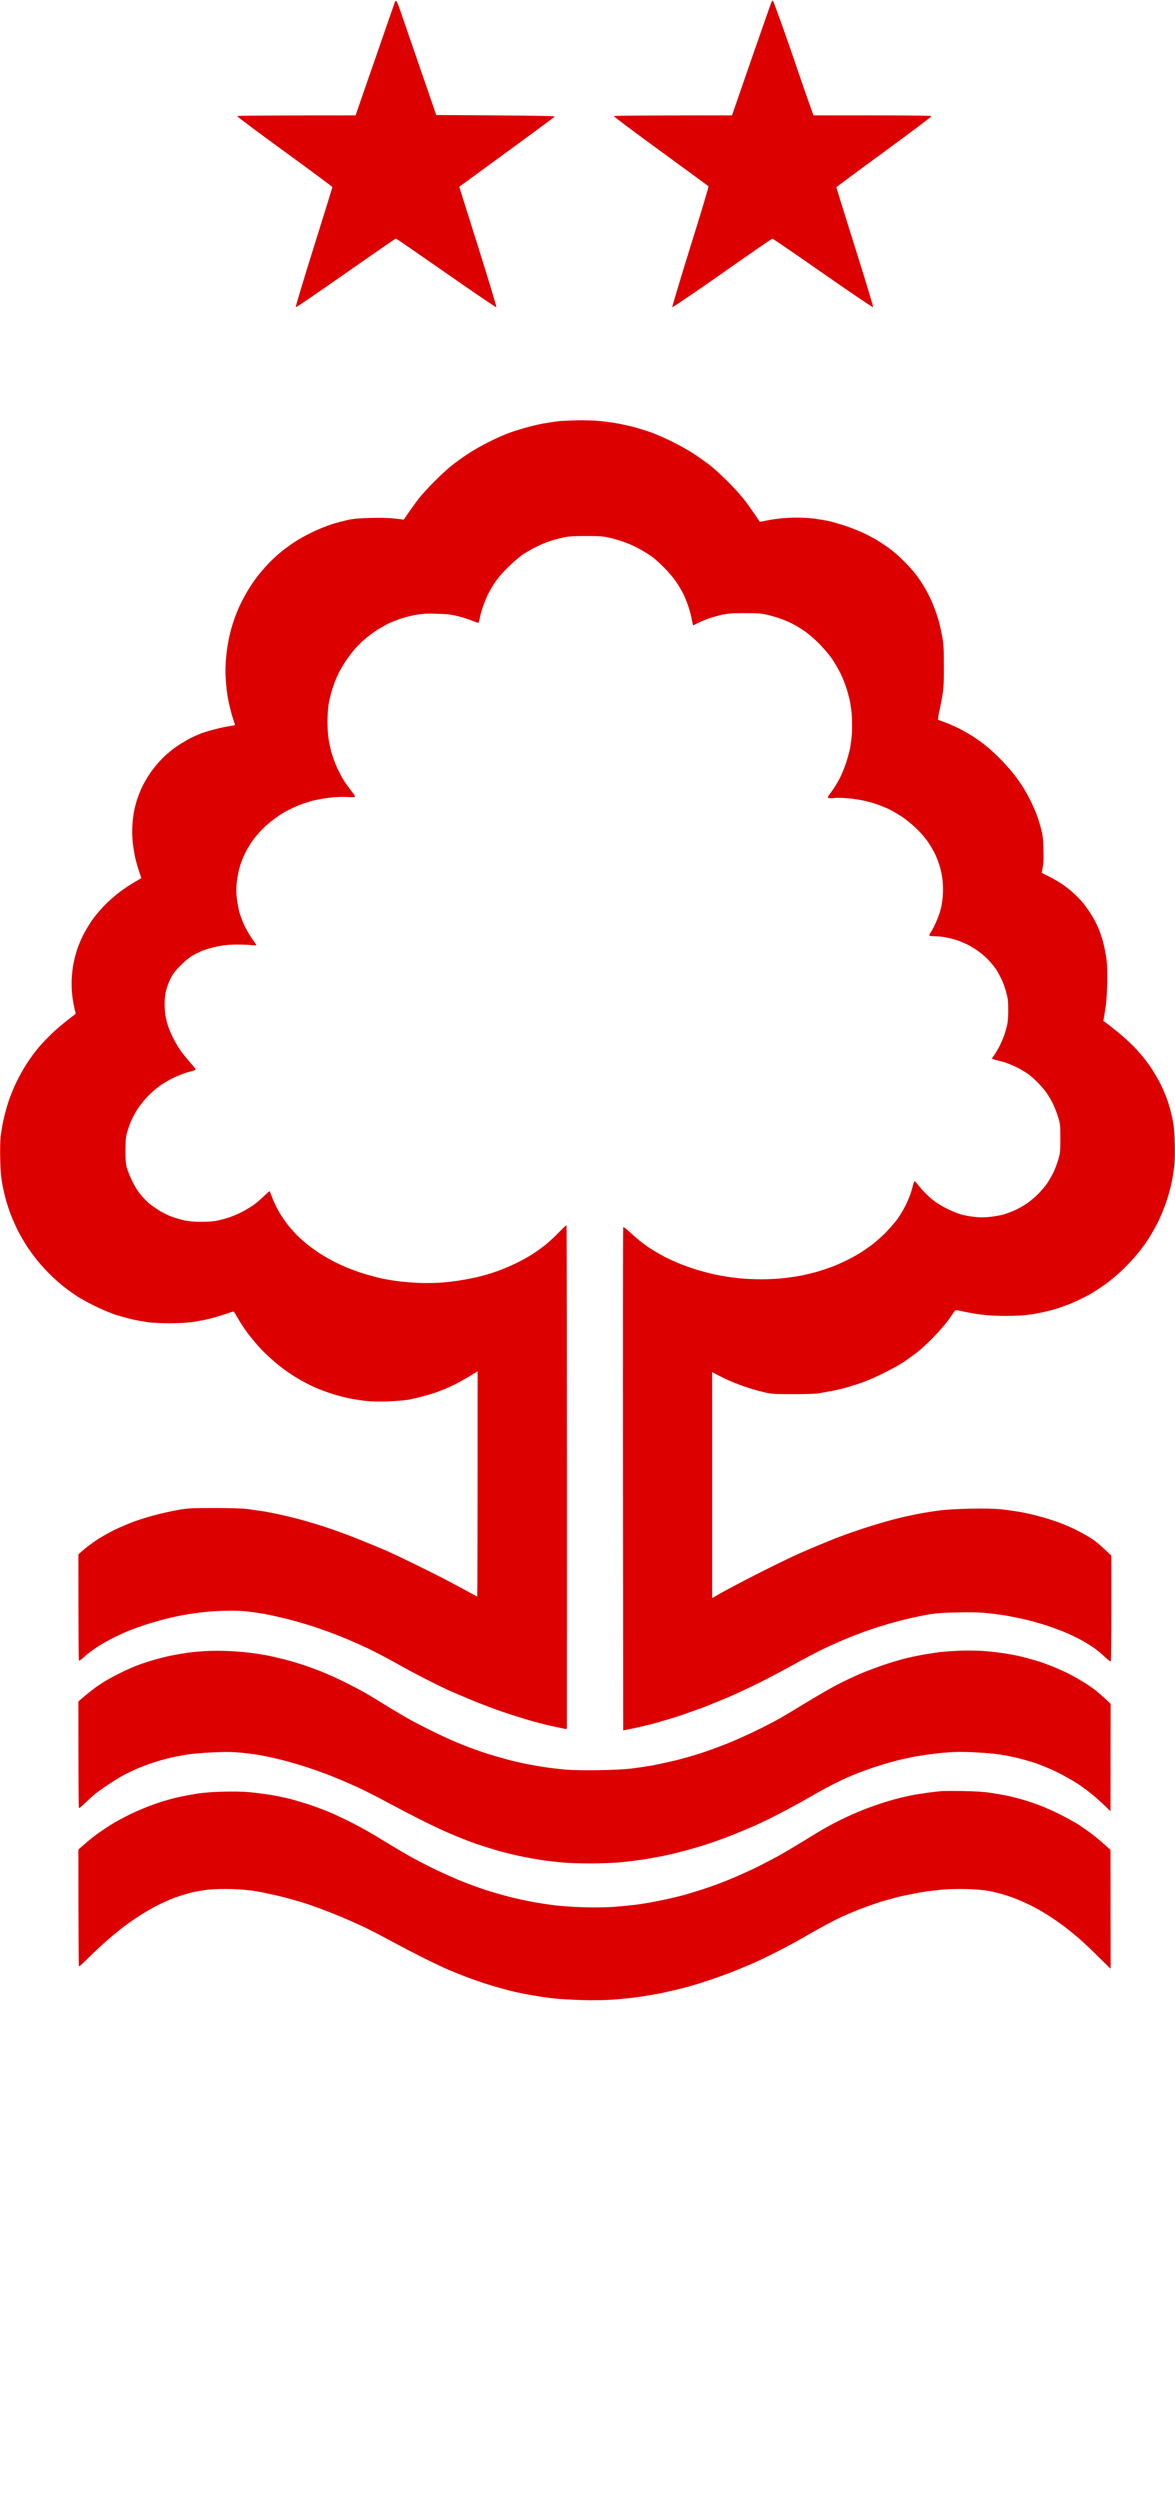 <?xml version="1.0" encoding="UTF-8" standalone="no"?>
<svg
   width="94"
   height="200"
   version="1.1"
   id="svg1"
   sodipodi:docname="nottingham-forest.svg"
   inkscape:version="1.4.2 (f4327f4, 2025-05-13)"
   xmlns:inkscape="http://www.inkscape.org/namespaces/inkscape"
   xmlns:sodipodi="http://sodipodi.sourceforge.net/DTD/sodipodi-0.dtd"
   xmlns="http://www.w3.org/2000/svg"
   xmlns:svg="http://www.w3.org/2000/svg">
  <defs
     id="defs1" />
  <sodipodi:namedview
     id="namedview1"
     pagecolor="#ffffff"
     bordercolor="#000000"
     borderopacity="0.25"
     inkscape:showpageshadow="2"
     inkscape:pageopacity="0.0"
     inkscape:pagecheckerboard="0"
     inkscape:deskcolor="#d1d1d1"
     inkscape:zoom="4.035"
     inkscape:cx="46.964064"
     inkscape:cy="100"
     inkscape:window-width="1920"
     inkscape:window-height="1009"
     inkscape:window-x="-8"
     inkscape:window-y="-8"
     inkscape:window-maximized="1"
     inkscape:current-layer="svg1" />
  <path
     fill-rule="evenodd"
     d="m 31.69,0.06 c 0.03,0 0.16,0.29 0.28,0.64 l 2.93,8.5 4.75,0.03 c 3.11,0.02 4.74,0.05 4.73,0.09 -0.01,0.04 -1.73,1.31 -7.64,5.62 l 1.51,4.8 c 0.83,2.64 1.49,4.82 1.46,4.84 -0.02,0.03 -1.83,-1.2 -4.02,-2.73 -2.18,-1.52 -3.99,-2.77 -4.02,-2.77 -0.03,0 -1.83,1.25 -4.01,2.77 -2.18,1.53 -3.98,2.76 -4,2.73 -0.03,-0.02 0.62,-2.18 1.44,-4.8 0.82,-2.61 1.49,-4.78 1.49,-4.81 0,-0.04 -1.72,-1.31 -3.82,-2.84 C 20.67,10.6 18.96,9.33 18.98,9.29 19,9.25 20.65,9.23 28.45,9.23 l 0.09,-0.27 c 0.05,-0.14 0.74,-2.15 1.55,-4.47 0.8,-2.32 1.48,-4.26 1.5,-4.32 0.03,-0.06 0.07,-0.11 0.1,-0.11 m 30.14,0 c 0.04,0 0.67,1.75 1.41,3.88 0.73,2.14 1.44,4.2 1.84,5.29 h 4.71 c 3.07,0 4.71,0.02 4.73,0.06 0.02,0.04 -1.69,1.32 -3.79,2.86 -2.1,1.53 -3.82,2.81 -3.82,2.83 0,0.03 0.67,2.19 1.49,4.8 0.83,2.62 1.48,4.78 1.45,4.8 -0.03,0.02 -1.84,-1.2 -4.03,-2.73 -2.18,-1.52 -4,-2.77 -4.03,-2.76 -0.04,0 -1.84,1.24 -4.01,2.77 -2.17,1.52 -3.97,2.74 -4,2.72 -0.02,-0.02 0.63,-2.2 1.45,-4.84 0.83,-2.64 1.48,-4.82 1.45,-4.84 C 56.65,14.87 54.93,13.62 52.86,12.1 50.78,10.59 49.1,9.33 49.11,9.29 49.13,9.25 50.77,9.23 58.56,9.23 L 60.13,4.69 C 61,2.2 61.72,0.13 61.74,0.11 61.75,0.08 61.79,0.06 61.83,0.06 M 46.35,33.62 c 0.53,0 1.25,0.02 1.61,0.06 0.36,0.03 0.92,0.11 1.25,0.16 0.32,0.05 0.91,0.18 1.3,0.27 0.39,0.1 1.05,0.3 1.46,0.44 0.41,0.14 1.22,0.49 1.8,0.78 0.58,0.28 1.41,0.75 1.83,1.04 0.43,0.28 0.99,0.69 1.25,0.89 0.25,0.2 0.82,0.72 1.26,1.15 0.44,0.43 1.04,1.08 1.33,1.44 0.29,0.36 0.71,0.94 1.35,1.9 l 0.5,-0.1 c 0.27,-0.06 0.77,-0.14 1.1,-0.17 0.944,-0.101 1.897,-0.095 2.84,0.02 0.36,0.05 0.89,0.14 1.19,0.21 0.858,0.221 1.697,0.508 2.51,0.86 0.34,0.16 0.87,0.43 1.18,0.61 0.31,0.19 0.8,0.51 1.09,0.73 0.29,0.21 0.81,0.67 1.15,1.02 0.35,0.34 0.81,0.87 1.02,1.16 0.21,0.29 0.54,0.79 0.72,1.12 0.18,0.33 0.45,0.87 0.58,1.22 0.14,0.34 0.32,0.87 0.41,1.18 0.09,0.31 0.22,0.9 0.3,1.31 0.11,0.64 0.13,0.98 0.13,2.34 0.01,1.22 -0.02,1.75 -0.1,2.27 -0.06,0.38 -0.18,0.99 -0.26,1.35 -0.08,0.36 -0.13,0.67 -0.11,0.69 0.02,0.02 0.27,0.11 0.54,0.21 0.27,0.09 0.79,0.32 1.15,0.5 0.36,0.18 0.9,0.5 1.21,0.7 0.31,0.2 0.77,0.54 1.02,0.75 0.26,0.21 0.78,0.69 1.16,1.08 0.37,0.39 0.86,0.95 1.08,1.24 0.22,0.29 0.53,0.74 0.69,1 0.16,0.26 0.41,0.71 0.55,1 0.15,0.29 0.36,0.77 0.48,1.07 0.11,0.3 0.28,0.84 0.37,1.19 0.13,0.51 0.17,0.84 0.19,1.64 0.02,0.74 0.01,1.1 -0.06,1.43 -0.05,0.24 -0.09,0.44 -0.08,0.44 0,0.01 0.27,0.15 0.6,0.31 0.32,0.16 0.75,0.41 0.96,0.55 0.2,0.13 0.58,0.42 0.84,0.64 0.25,0.22 0.63,0.59 0.84,0.83 0.2,0.25 0.52,0.69 0.71,0.99 0.19,0.3 0.45,0.8 0.58,1.1 0.13,0.31 0.32,0.87 0.41,1.25 0.1,0.38 0.21,0.98 0.25,1.34 0.05,0.42 0.07,1.1 0.05,1.9 -0.02,0.69 -0.08,1.52 -0.13,1.84 -0.05,0.33 -0.12,0.71 -0.18,1.1 l 0.49,0.36 c 0.27,0.21 0.74,0.59 1.05,0.86 0.3,0.26 0.71,0.64 0.9,0.84 0.2,0.2 0.5,0.55 0.69,0.77 0.19,0.23 0.52,0.67 0.74,1 0.21,0.33 0.54,0.89 0.72,1.25 0.18,0.36 0.42,0.95 0.55,1.31 0.12,0.36 0.29,0.99 0.38,1.4 0.12,0.59 0.16,1 0.19,1.97 0.02,0.75 0.01,1.45 -0.04,1.83 -0.03,0.35 -0.13,0.95 -0.21,1.35 -0.08,0.39 -0.27,1.08 -0.42,1.52 -0.15,0.45 -0.44,1.16 -0.65,1.59 -0.21,0.43 -0.58,1.08 -0.82,1.44 -0.23,0.36 -0.64,0.91 -0.9,1.21 -0.25,0.31 -0.74,0.83 -1.08,1.16 -0.34,0.33 -0.92,0.83 -1.3,1.11 -0.37,0.28 -0.99,0.68 -1.36,0.9 -0.38,0.21 -1.04,0.53 -1.46,0.71 -0.43,0.18 -1.14,0.43 -1.59,0.55 -0.44,0.12 -1.18,0.28 -1.64,0.35 -0.61,0.08 -1.17,0.12 -2.04,0.12 -0.72,0 -1.48,-0.04 -1.92,-0.1 -0.41,-0.05 -1.04,-0.16 -1.42,-0.24 -0.57,-0.13 -0.69,-0.14 -0.74,-0.07 -0.04,0.05 -0.25,0.35 -0.47,0.67 -0.22,0.32 -0.74,0.92 -1.15,1.35 -0.41,0.43 -0.98,0.96 -1.27,1.2 -0.29,0.23 -0.81,0.61 -1.15,0.84 -0.34,0.23 -1.06,0.63 -1.59,0.89 -0.53,0.27 -1.24,0.59 -1.58,0.71 -0.34,0.13 -0.9,0.31 -1.24,0.41 -0.34,0.11 -0.92,0.25 -1.28,0.32 -0.36,0.07 -0.87,0.16 -1.15,0.21 -0.31,0.05 -1.09,0.07 -2.08,0.07 -1.39,0 -1.66,-0.01 -2.2,-0.13 -0.34,-0.08 -0.95,-0.24 -1.34,-0.37 -0.39,-0.12 -1.03,-0.36 -1.43,-0.53 -0.39,-0.17 -0.89,-0.41 -1.49,-0.74 v 18.09 l 0.2,-0.12 c 0.11,-0.07 0.65,-0.37 1.2,-0.67 1.637,-0.875 3.294,-1.712 4.97,-2.51 0.44,-0.2 1.18,-0.53 1.65,-0.73 0.46,-0.19 1.23,-0.51 1.7,-0.7 1.349,-0.522 2.72,-0.982 4.11,-1.38 1.364,-0.391 2.754,-0.685 4.16,-0.88 0.61,-0.09 1.49,-0.14 2.58,-0.17 1.09,-0.02 1.91,-0.01 2.45,0.04 0.44,0.04 1.19,0.15 1.65,0.23 0.46,0.08 1.2,0.25 1.64,0.38 0.45,0.12 1.15,0.35 1.56,0.5 0.41,0.16 1.04,0.43 1.39,0.62 0.36,0.18 0.88,0.48 1.15,0.66 0.28,0.18 0.73,0.55 1.53,1.33 v 4.21 c 0,2.31 -0.02,4.23 -0.05,4.25 -0.03,0.03 -0.24,-0.14 -0.48,-0.37 -0.24,-0.23 -0.65,-0.57 -0.9,-0.74 -0.26,-0.18 -0.74,-0.47 -1.06,-0.64 -0.32,-0.17 -0.88,-0.44 -1.24,-0.59 -0.36,-0.15 -1.02,-0.39 -1.46,-0.54 -0.45,-0.14 -1.15,-0.34 -1.56,-0.44 -0.41,-0.1 -1.15,-0.25 -1.64,-0.34 -0.5,-0.08 -1.27,-0.18 -1.71,-0.22 -0.5,-0.05 -1.36,-0.06 -2.24,-0.04 -0.87,0.01 -1.68,0.07 -2.08,0.13 -0.499,0.087 -0.995,0.183 -1.49,0.29 -0.46,0.1 -1.31,0.32 -1.89,0.49 -0.59,0.17 -1.48,0.46 -1.99,0.64 -0.51,0.19 -1.3,0.5 -1.74,0.69 -0.45,0.19 -1.19,0.52 -1.65,0.75 -0.46,0.22 -1.48,0.76 -2.27,1.2 -0.78,0.44 -2.03,1.09 -2.76,1.46 -0.74,0.36 -1.84,0.88 -2.45,1.14 -0.62,0.26 -1.53,0.63 -2.02,0.82 -0.5,0.18 -1.3,0.47 -1.77,0.63 -0.48,0.16 -1.32,0.41 -1.87,0.57 -0.55,0.15 -1.38,0.36 -2.73,0.63 l -0.02,-20.09 c -0.01,-11.05 0,-20.12 0.02,-20.16 0.02,-0.05 0.28,0.15 0.67,0.52 0.35,0.33 0.94,0.8 1.32,1.06 0.37,0.25 0.97,0.6 1.33,0.79 0.36,0.18 0.95,0.45 1.31,0.59 0.36,0.14 0.97,0.35 1.36,0.47 0.4,0.12 1.07,0.29 1.49,0.38 0.43,0.08 1.16,0.2 1.62,0.25 0.46,0.06 1.33,0.1 1.93,0.1 0.59,0 1.45,-0.04 1.89,-0.1 0.44,-0.05 1.07,-0.15 1.4,-0.21 0.32,-0.07 0.84,-0.2 1.15,-0.28 0.31,-0.09 0.79,-0.25 1.09,-0.36 0.29,-0.1 0.79,-0.31 1.11,-0.47 0.33,-0.15 0.83,-0.42 1.12,-0.59 0.29,-0.17 0.78,-0.51 1.09,-0.74 0.31,-0.23 0.8,-0.67 1.1,-0.97 0.3,-0.3 0.71,-0.78 0.92,-1.05 0.2,-0.28 0.51,-0.78 0.68,-1.12 0.17,-0.35 0.36,-0.81 0.43,-1.03 0.07,-0.23 0.16,-0.53 0.19,-0.67 0.04,-0.15 0.09,-0.26 0.12,-0.25 0.03,0 0.23,0.24 0.45,0.51 0.22,0.28 0.64,0.69 0.93,0.93 0.32,0.26 0.78,0.55 1.21,0.76 0.37,0.18 0.89,0.39 1.14,0.46 0.26,0.07 0.74,0.16 1.06,0.19 0.42,0.05 0.78,0.05 1.21,0 0.34,-0.03 0.83,-0.12 1.09,-0.19 0.26,-0.07 0.69,-0.24 0.96,-0.36 0.28,-0.13 0.68,-0.36 0.9,-0.51 0.23,-0.15 0.61,-0.47 0.86,-0.71 0.25,-0.25 0.6,-0.65 0.78,-0.91 0.17,-0.26 0.42,-0.69 0.55,-0.97 0.144,-0.336 0.268,-0.679 0.37,-1.03 0.13,-0.46 0.14,-0.67 0.14,-1.62 0,-1 -0.01,-1.13 -0.17,-1.65 -0.09,-0.31 -0.27,-0.77 -0.39,-1.03 -0.12,-0.26 -0.36,-0.66 -0.52,-0.91 -0.414,-0.568 -0.906,-1.077 -1.46,-1.51 -0.21,-0.15 -0.61,-0.4 -0.9,-0.54 -0.29,-0.15 -0.71,-0.32 -0.93,-0.4 -0.23,-0.07 -0.51,-0.14 -0.63,-0.17 -0.11,-0.02 -0.28,-0.07 -0.49,-0.15 l 0.21,-0.3 c 0.11,-0.16 0.32,-0.52 0.46,-0.79 0.13,-0.28 0.3,-0.68 0.37,-0.91 0.07,-0.22 0.17,-0.57 0.21,-0.78 0.04,-0.2 0.08,-0.72 0.07,-1.15 0,-0.63 -0.03,-0.9 -0.17,-1.4 -0.09,-0.35 -0.27,-0.84 -0.4,-1.09 -0.13,-0.26 -0.32,-0.6 -0.42,-0.75 -0.11,-0.16 -0.34,-0.45 -0.53,-0.65 -0.18,-0.21 -0.54,-0.53 -0.8,-0.72 -0.25,-0.19 -0.67,-0.45 -0.93,-0.58 -0.25,-0.12 -0.63,-0.28 -0.84,-0.35 -0.2,-0.07 -0.59,-0.17 -0.85,-0.22 -0.27,-0.06 -0.67,-0.1 -0.9,-0.1 -0.23,0 -0.44,-0.02 -0.47,-0.05 -0.02,-0.02 0.01,-0.12 0.07,-0.2 0.07,-0.09 0.22,-0.35 0.33,-0.59 0.12,-0.24 0.28,-0.62 0.35,-0.83 0.08,-0.21 0.17,-0.52 0.2,-0.67 0.03,-0.15 0.09,-0.53 0.12,-0.83 0.03,-0.33 0.03,-0.79 0,-1.17 -0.03,-0.34 -0.12,-0.86 -0.21,-1.15 -0.08,-0.29 -0.24,-0.73 -0.35,-0.97 -0.1,-0.24 -0.35,-0.67 -0.54,-0.96 -0.19,-0.31 -0.59,-0.79 -0.94,-1.13 -0.369,-0.362 -0.767,-0.693 -1.19,-0.99 -0.32,-0.21 -0.81,-0.5 -1.08,-0.63 -0.28,-0.13 -0.72,-0.31 -1,-0.4 -0.27,-0.1 -0.74,-0.22 -1.04,-0.29 -0.3,-0.06 -0.87,-0.15 -1.27,-0.18 -0.4,-0.04 -0.89,-0.05 -1.07,-0.02 -0.19,0.02 -0.39,0.02 -0.45,0 -0.1,-0.04 -0.06,-0.11 0.23,-0.49 0.18,-0.25 0.48,-0.72 0.65,-1.05 0.17,-0.32 0.4,-0.89 0.52,-1.25 0.12,-0.36 0.26,-0.88 0.32,-1.15 0.05,-0.27 0.12,-0.81 0.15,-1.18 0.02,-0.38 0.02,-1 0,-1.38 C 68.13,56.97 68.06,56.42 68,56.13 67.94,55.84 67.81,55.34 67.71,55.04 67.61,54.73 67.41,54.22 67.26,53.91 67.11,53.6 66.81,53.09 66.6,52.76 66.35,52.39 65.94,51.91 65.52,51.48 65.13,51.09 64.6,50.64 64.3,50.44 c -0.29,-0.19 -0.72,-0.45 -0.96,-0.57 -0.24,-0.12 -0.67,-0.3 -0.96,-0.4 -0.29,-0.1 -0.77,-0.24 -1.06,-0.3 -0.42,-0.1 -0.79,-0.12 -1.74,-0.12 -0.93,0 -1.33,0.03 -1.74,0.11 -0.29,0.06 -0.78,0.2 -1.09,0.3 -0.3,0.11 -0.71,0.27 -0.9,0.37 -0.18,0.1 -0.36,0.19 -0.39,0.19 -0.02,0 -0.07,-0.19 -0.11,-0.43 -0.03,-0.23 -0.16,-0.7 -0.27,-1.04 -0.11,-0.34 -0.3,-0.81 -0.41,-1.03 -0.165,-0.321 -0.348,-0.631 -0.55,-0.93 -0.19,-0.3 -0.63,-0.82 -0.97,-1.16 -0.34,-0.35 -0.8,-0.76 -1.02,-0.92 -0.23,-0.15 -0.63,-0.41 -0.91,-0.56 -0.27,-0.16 -0.76,-0.39 -1.08,-0.51 -0.33,-0.13 -0.9,-0.31 -1.28,-0.4 -0.61,-0.14 -0.81,-0.16 -1.95,-0.16 -1.01,0 -1.39,0.02 -1.8,0.11 -0.3,0.06 -0.78,0.19 -1.09,0.29 -0.31,0.1 -0.83,0.32 -1.15,0.48 -0.33,0.17 -0.8,0.44 -1.06,0.61 -0.25,0.17 -0.79,0.64 -1.19,1.03 -0.48,0.48 -0.84,0.91 -1.08,1.28 -0.2,0.31 -0.47,0.78 -0.59,1.06 -0.273,0.594 -0.474,1.219 -0.6,1.86 -0.03,0.13 -0.07,0.23 -0.09,0.23 -0.03,0 -0.27,-0.09 -0.53,-0.19 -0.27,-0.11 -0.76,-0.27 -1.11,-0.35 -0.47,-0.12 -0.85,-0.17 -1.61,-0.19 -0.78,-0.03 -1.14,-0.01 -1.65,0.07 -0.36,0.06 -0.93,0.2 -1.27,0.31 -0.34,0.12 -0.83,0.31 -1.09,0.44 -0.25,0.13 -0.69,0.38 -0.96,0.56 -0.27,0.19 -0.68,0.49 -0.9,0.69 -0.22,0.19 -0.57,0.54 -0.77,0.77 -0.2,0.23 -0.53,0.67 -0.74,0.98 -0.2,0.3 -0.47,0.78 -0.6,1.06 -0.13,0.27 -0.33,0.77 -0.43,1.1 -0.11,0.34 -0.24,0.87 -0.3,1.19 -0.06,0.36 -0.1,0.91 -0.1,1.48 0,0.56 0.04,1.12 0.1,1.46 0.05,0.31 0.17,0.82 0.26,1.13 0.09,0.31 0.29,0.82 0.44,1.15 0.16,0.33 0.37,0.73 0.48,0.9 0.1,0.18 0.37,0.54 0.58,0.82 0.21,0.27 0.37,0.51 0.35,0.54 -0.03,0.02 -0.3,0.03 -0.61,0.01 -0.31,-0.02 -0.89,-0.01 -1.3,0.04 -0.41,0.04 -1.06,0.15 -1.43,0.24 -0.38,0.1 -0.95,0.29 -1.27,0.42 -0.33,0.14 -0.79,0.37 -1.03,0.5 -0.24,0.14 -0.66,0.43 -0.93,0.63 -0.28,0.21 -0.69,0.57 -0.91,0.8 -0.23,0.24 -0.57,0.64 -0.75,0.9 -0.18,0.26 -0.45,0.71 -0.59,1 -0.14,0.29 -0.33,0.77 -0.41,1.06 -0.09,0.29 -0.19,0.82 -0.23,1.18 -0.06,0.49 -0.06,0.82 -0.01,1.28 0.04,0.34 0.13,0.85 0.2,1.12 0.07,0.28 0.26,0.78 0.42,1.13 0.17,0.34 0.45,0.82 0.62,1.06 0.18,0.24 0.32,0.45 0.32,0.48 0,0.03 -0.2,0.03 -0.45,0 -0.25,-0.03 -0.8,-0.04 -1.23,-0.04 -0.51,0.01 -0.99,0.06 -1.42,0.15 -0.36,0.07 -0.87,0.22 -1.12,0.31 -0.26,0.1 -0.65,0.29 -0.87,0.42 -0.23,0.13 -0.65,0.47 -0.97,0.8 -0.42,0.42 -0.61,0.67 -0.79,1.03 -0.13,0.25 -0.29,0.69 -0.36,0.96 -0.08,0.33 -0.12,0.71 -0.12,1.11 0,0.33 0.04,0.8 0.09,1.03 0.05,0.23 0.13,0.56 0.19,0.73 0.06,0.17 0.22,0.57 0.37,0.87 0.15,0.31 0.43,0.8 0.63,1.08 0.2,0.28 0.57,0.73 0.82,1.01 0.28,0.31 0.42,0.51 0.37,0.53 -0.04,0.02 -0.33,0.11 -0.64,0.19 -0.3,0.09 -0.83,0.3 -1.18,0.47 -0.34,0.16 -0.84,0.46 -1.11,0.67 -0.28,0.2 -0.73,0.61 -1,0.9 -0.27,0.3 -0.63,0.76 -0.79,1.03 -0.16,0.27 -0.38,0.68 -0.47,0.92 -0.1,0.24 -0.23,0.64 -0.3,0.88 -0.09,0.33 -0.11,0.65 -0.11,1.4 0,0.73 0.02,1.06 0.11,1.37 0.06,0.22 0.24,0.69 0.41,1.03 0.16,0.34 0.45,0.82 0.64,1.06 0.2,0.24 0.5,0.56 0.68,0.72 0.18,0.15 0.57,0.43 0.86,0.61 0.29,0.18 0.75,0.41 1.02,0.5 0.27,0.1 0.72,0.23 1,0.29 0.3,0.07 0.79,0.11 1.27,0.11 0.43,0.01 0.99,-0.03 1.24,-0.07 0.26,-0.05 0.72,-0.17 1.03,-0.27 0.3,-0.1 0.81,-0.31 1.12,-0.48 0.3,-0.16 0.72,-0.42 0.93,-0.57 0.2,-0.15 0.55,-0.45 0.77,-0.67 0.23,-0.21 0.42,-0.39 0.44,-0.39 0.02,0 0.12,0.24 0.23,0.55 0.11,0.3 0.36,0.81 0.55,1.14 0.19,0.32 0.51,0.78 0.7,1.02 0.19,0.24 0.51,0.6 0.69,0.79 0.19,0.19 0.53,0.49 0.75,0.68 0.22,0.18 0.7,0.53 1.05,0.77 0.36,0.23 1.02,0.61 1.46,0.82 0.45,0.22 1.23,0.54 1.74,0.71 0.52,0.17 1.26,0.38 1.65,0.47 0.39,0.09 1.05,0.2 1.46,0.25 0.41,0.06 1.18,0.12 1.71,0.14 0.55,0.02 1.34,0.01 1.83,-0.03 1.059,-0.09 2.109,-0.264 3.14,-0.52 0.39,-0.1 1.02,-0.3 1.4,-0.44 0.37,-0.14 0.99,-0.4 1.36,-0.58 0.38,-0.19 0.94,-0.49 1.25,-0.69 0.3,-0.19 0.78,-0.53 1.05,-0.74 0.28,-0.22 0.77,-0.68 1.11,-1.02 0.33,-0.35 0.62,-0.62 0.63,-0.59 0.02,0.03 0.04,9.1 0.03,40.3 l -0.23,-0.03 c -0.13,-0.03 -0.61,-0.13 -1.07,-0.23 -0.46,-0.1 -1.26,-0.31 -1.77,-0.46 -0.51,-0.15 -1.44,-0.44 -2.05,-0.65 -0.62,-0.21 -1.62,-0.59 -2.24,-0.84 -0.61,-0.25 -1.48,-0.62 -1.92,-0.81 -0.45,-0.2 -1.37,-0.65 -2.05,-1 -0.69,-0.35 -1.74,-0.91 -2.33,-1.25 -0.6,-0.34 -1.6,-0.86 -2.21,-1.16 -0.62,-0.29 -1.61,-0.73 -2.21,-0.97 -0.59,-0.24 -1.56,-0.59 -2.14,-0.78 -0.58,-0.19 -1.56,-0.48 -2.17,-0.63 -0.62,-0.15 -1.46,-0.34 -1.87,-0.41 -0.41,-0.07 -1.05,-0.16 -1.43,-0.2 -0.42,-0.05 -1.1,-0.06 -1.8,-0.04 -1.104,0.033 -2.205,0.154 -3.29,0.36 -0.38,0.07 -1.02,0.21 -1.43,0.32 -0.41,0.1 -1.05,0.29 -1.43,0.41 -0.37,0.12 -0.96,0.33 -1.3,0.46 -0.35,0.14 -0.95,0.41 -1.34,0.61 -0.39,0.19 -0.99,0.53 -1.33,0.76 -0.35,0.23 -0.79,0.57 -1,0.76 -0.2,0.2 -0.39,0.33 -0.42,0.31 -0.03,-0.03 -0.05,-1.95 -0.05,-8.5 L 6.66,124 c 0.22,-0.19 0.69,-0.54 1.04,-0.78 0.36,-0.24 1.02,-0.62 1.46,-0.83 0.45,-0.22 1.18,-0.53 1.62,-0.69 0.44,-0.16 1.23,-0.4 1.74,-0.53 0.51,-0.13 1.29,-0.3 1.74,-0.38 0.74,-0.13 0.99,-0.15 2.86,-0.15 1.31,0 2.28,0.03 2.7,0.08 0.36,0.05 0.97,0.14 1.37,0.2 0.39,0.07 1.09,0.21 1.55,0.32 0.46,0.1 1.28,0.31 1.83,0.47 0.55,0.16 1.44,0.44 1.99,0.63 0.55,0.19 1.53,0.55 2.17,0.81 0.65,0.26 1.66,0.68 2.24,0.93 0.58,0.26 1.9,0.89 2.92,1.4 1.03,0.5 2.4,1.22 3.06,1.58 0.66,0.36 1.21,0.66 1.23,0.66 0.01,0 0.03,-4.05 0.03,-18.02 l -0.67,0.41 c -0.37,0.22 -0.92,0.53 -1.23,0.68 -0.3,0.15 -0.82,0.37 -1.15,0.5 -0.32,0.12 -0.89,0.3 -1.27,0.4 -0.37,0.1 -0.93,0.23 -1.24,0.29 -0.31,0.05 -1.05,0.11 -1.65,0.13 -0.68,0.02 -1.33,0.01 -1.74,-0.04 -0.36,-0.04 -0.94,-0.13 -1.3,-0.2 -0.972,-0.207 -1.92,-0.512 -2.83,-0.91 -0.34,-0.15 -0.97,-0.48 -1.4,-0.74 -0.42,-0.25 -1.08,-0.71 -1.46,-1.02 -0.37,-0.3 -0.96,-0.84 -1.31,-1.19 -0.34,-0.36 -0.85,-0.96 -1.13,-1.34 -0.28,-0.37 -0.64,-0.92 -0.8,-1.21 -0.17,-0.28 -0.31,-0.53 -0.33,-0.54 -0.02,-0.01 -0.3,0.07 -0.62,0.19 -0.33,0.11 -0.88,0.28 -1.24,0.37 -0.36,0.09 -0.98,0.21 -1.37,0.27 -0.48,0.07 -1.09,0.1 -1.86,0.11 -0.64,0 -1.42,-0.04 -1.74,-0.08 -0.33,-0.05 -0.92,-0.15 -1.31,-0.24 -0.39,-0.09 -1.03,-0.27 -1.43,-0.4 C 8.104,104.757 7.116,104.278 6.18,103.71 5.91,103.53 5.46,103.21 5.19,103 4.91,102.79 4.41,102.35 4.08,102.03 3.74,101.7 3.25,101.17 2.99,100.84 2.73,100.52 2.36,100.01 2.17,99.72 1.98,99.43 1.68,98.92 1.51,98.6 1.33,98.27 1.07,97.68 0.91,97.29 0.75,96.89 0.56,96.3 0.47,95.98 0.38,95.65 0.25,95.08 0.18,94.7 0.09,94.22 0.04,93.65 0.02,92.8 0,92.06 0.01,91.33 0.05,90.96 c 0.04,-0.35 0.13,-0.92 0.21,-1.28 0.07,-0.36 0.25,-1.03 0.4,-1.5 0.15,-0.46 0.45,-1.2 0.67,-1.65 0.22,-0.45 0.59,-1.11 0.83,-1.47 0.23,-0.36 0.6,-0.86 0.81,-1.12 0.2,-0.26 0.7,-0.79 1.11,-1.19 0.4,-0.4 1.02,-0.93 1.98,-1.65 L 5.95,80.64 C 5.89,80.38 5.81,79.89 5.77,79.54 5.73,79.19 5.72,78.64 5.74,78.27 c 0.02,-0.36 0.08,-0.9 0.14,-1.19 0.05,-0.29 0.18,-0.78 0.28,-1.09 0.1,-0.31 0.32,-0.84 0.49,-1.18 0.18,-0.35 0.5,-0.89 0.73,-1.22 0.23,-0.32 0.68,-0.86 1.01,-1.19 0.32,-0.33 0.87,-0.81 1.21,-1.06 0.34,-0.26 0.87,-0.6 1.17,-0.78 0.3,-0.17 0.54,-0.31 0.54,-0.31 0,0 -0.08,-0.24 -0.18,-0.53 -0.1,-0.29 -0.24,-0.78 -0.31,-1.09 -0.07,-0.31 -0.16,-0.87 -0.2,-1.25 -0.04,-0.4 -0.06,-0.95 -0.03,-1.34 0.02,-0.36 0.08,-0.86 0.13,-1.12 0.05,-0.26 0.16,-0.69 0.25,-0.97 0.09,-0.27 0.26,-0.71 0.38,-0.96 0.12,-0.26 0.4,-0.75 0.63,-1.09 0.24,-0.37 0.65,-0.87 1,-1.22 0.33,-0.34 0.85,-0.77 1.19,-0.99 0.32,-0.22 0.8,-0.5 1.05,-0.63 0.26,-0.13 0.66,-0.31 0.9,-0.4 0.24,-0.09 0.76,-0.24 1.15,-0.34 0.39,-0.1 0.91,-0.21 1.14,-0.24 0.34,-0.04 0.41,-0.07 0.38,-0.14 -0.03,-0.06 -0.14,-0.42 -0.26,-0.81 -0.11,-0.4 -0.26,-1.06 -0.33,-1.47 -0.06,-0.41 -0.13,-1.07 -0.15,-1.47 -0.03,-0.39 -0.01,-1.06 0.03,-1.49 0.03,-0.43 0.13,-1.13 0.22,-1.55 0.08,-0.42 0.25,-1.06 0.38,-1.43 0.12,-0.37 0.36,-0.98 0.54,-1.36 0.18,-0.37 0.48,-0.92 0.66,-1.21 0.18,-0.29 0.48,-0.74 0.68,-1 0.19,-0.25 0.58,-0.71 0.87,-1.02 0.29,-0.31 0.78,-0.76 1.09,-1.01 0.31,-0.25 0.81,-0.61 1.12,-0.81 0.31,-0.2 0.92,-0.54 1.37,-0.75 0.44,-0.22 1.13,-0.49 1.52,-0.62 0.39,-0.12 0.99,-0.28 1.33,-0.35 0.47,-0.1 0.95,-0.14 1.93,-0.16 0.9,-0.02 1.49,0 2.51,0.14 l 0.41,-0.6 c 0.22,-0.32 0.59,-0.83 0.82,-1.12 0.23,-0.29 0.78,-0.9 1.23,-1.34 0.44,-0.45 1.05,-1.01 1.34,-1.24 0.29,-0.23 0.86,-0.65 1.27,-0.92 0.41,-0.28 1.18,-0.72 1.71,-0.98 0.53,-0.27 1.24,-0.59 1.58,-0.71 0.34,-0.13 0.96,-0.33 1.37,-0.44 0.41,-0.12 1.08,-0.28 1.49,-0.35 0.41,-0.07 1,-0.16 1.31,-0.19 0.3,-0.02 0.99,-0.05 1.52,-0.06 m -28.33,98.45 c 0.49,0.01 1.28,0.07 1.74,0.12 0.46,0.05 1.13,0.15 1.49,0.22 0.36,0.06 0.99,0.21 1.4,0.31 0.41,0.1 1.05,0.29 1.42,0.41 0.38,0.12 1.08,0.37 1.56,0.56 0.48,0.19 1.34,0.57 1.92,0.86 0.58,0.29 1.37,0.7 1.74,0.92 0.38,0.22 1.09,0.65 1.59,0.96 0.49,0.31 1.28,0.77 1.74,1.04 0.46,0.26 1.41,0.75 2.11,1.09 0.7,0.35 1.73,0.81 2.3,1.03 0.56,0.22 1.43,0.54 1.92,0.69 0.5,0.16 1.34,0.4 1.87,0.54 0.53,0.13 1.27,0.3 1.64,0.36 0.38,0.07 0.98,0.17 1.34,0.22 0.36,0.05 1.04,0.13 1.52,0.17 0.54,0.04 1.54,0.06 2.64,0.04 1.09,-0.02 2.1,-0.07 2.61,-0.14 0.46,-0.05 1.22,-0.17 1.68,-0.25 0.46,-0.09 1.29,-0.27 1.83,-0.4 0.55,-0.14 1.44,-0.39 1.99,-0.57 0.55,-0.18 1.48,-0.52 2.08,-0.76 0.6,-0.24 1.62,-0.69 2.27,-1.01 0.65,-0.31 1.53,-0.77 1.96,-1.01 0.42,-0.24 1.4,-0.83 2.17,-1.3 0.77,-0.47 1.85,-1.09 2.39,-1.38 0.55,-0.28 1.4,-0.69 1.9,-0.9 0.49,-0.21 1.35,-0.53 1.89,-0.71 0.55,-0.19 1.35,-0.42 1.77,-0.53 0.43,-0.1 1.12,-0.24 1.53,-0.31 0.41,-0.07 0.99,-0.16 1.3,-0.19 0.31,-0.03 0.99,-0.08 1.52,-0.1 0.56,-0.02 1.35,-0.01 1.9,0.03 0.51,0.04 1.28,0.13 1.71,0.2 0.42,0.07 1.05,0.19 1.39,0.28 0.35,0.09 0.86,0.23 1.15,0.32 0.29,0.09 0.82,0.28 1.18,0.42 0.36,0.15 0.92,0.4 1.25,0.56 0.32,0.16 0.82,0.44 1.11,0.62 0.3,0.17 0.74,0.47 1,0.66 0.25,0.2 0.65,0.53 1.31,1.16 l -0.01,8.6 -0.38,-0.38 c -0.22,-0.21 -0.63,-0.58 -0.92,-0.83 -0.29,-0.25 -0.86,-0.68 -1.27,-0.96 -0.42,-0.27 -1.17,-0.7 -1.68,-0.95 -0.51,-0.25 -1.26,-0.56 -1.65,-0.7 -0.39,-0.14 -1.08,-0.33 -1.52,-0.44 -0.45,-0.11 -1.12,-0.24 -1.49,-0.29 -0.38,-0.06 -1.19,-0.13 -1.8,-0.16 -0.62,-0.04 -1.46,-0.05 -1.87,-0.03 -0.41,0.02 -1.11,0.08 -1.55,0.14 -0.45,0.05 -1.17,0.16 -1.62,0.24 -0.44,0.09 -1.17,0.25 -1.61,0.37 -0.45,0.12 -1.17,0.34 -1.62,0.49 -0.44,0.15 -1.07,0.38 -1.39,0.51 -0.33,0.13 -0.99,0.42 -1.46,0.65 -0.48,0.23 -1.45,0.75 -2.15,1.16 -0.7,0.4 -1.8,1.01 -2.45,1.34 -0.65,0.34 -1.57,0.79 -2.05,1 -0.48,0.21 -1.32,0.56 -1.87,0.78 -0.54,0.21 -1.42,0.53 -1.95,0.7 -0.53,0.17 -1.34,0.41 -1.81,0.53 -0.46,0.13 -1.24,0.31 -1.73,0.41 -0.5,0.1 -1.3,0.24 -1.78,0.31 -0.47,0.07 -1.24,0.16 -1.7,0.2 -0.47,0.04 -1.51,0.08 -2.33,0.08 -0.82,0 -1.84,-0.04 -2.27,-0.08 -0.43,-0.04 -1.14,-0.12 -1.59,-0.19 -1.17,-0.18 -2.328,-0.427 -3.47,-0.74 -0.48,-0.14 -1.29,-0.4 -1.81,-0.57 -0.51,-0.18 -1.4,-0.53 -1.98,-0.78 -0.59,-0.25 -1.68,-0.76 -2.43,-1.14 -0.75,-0.38 -1.97,-1.02 -2.7,-1.41 -0.73,-0.4 -1.77,-0.92 -2.3,-1.17 -0.53,-0.24 -1.4,-0.62 -1.92,-0.83 -0.53,-0.22 -1.49,-0.56 -2.12,-0.77 -0.63,-0.21 -1.61,-0.49 -2.17,-0.63 -0.57,-0.14 -1.38,-0.31 -1.8,-0.38 -0.43,-0.07 -1.14,-0.15 -1.59,-0.19 -0.58,-0.05 -1.16,-0.05 -2.08,0 -0.7,0.03 -1.57,0.11 -1.92,0.16 -0.36,0.06 -0.98,0.17 -1.37,0.26 -0.39,0.09 -1.05,0.27 -1.46,0.41 -0.41,0.14 -1,0.36 -1.31,0.5 -0.3,0.13 -0.78,0.36 -1.05,0.51 -0.28,0.15 -0.79,0.47 -1.15,0.71 -0.36,0.23 -0.84,0.58 -1.06,0.75 -0.22,0.18 -0.6,0.52 -0.84,0.76 -0.24,0.24 -0.45,0.41 -0.48,0.39 -0.03,-0.03 -0.05,-1.96 -0.05,-8.53 l 0.48,-0.41 c 0.27,-0.23 0.64,-0.52 0.83,-0.66 0.19,-0.14 0.53,-0.36 0.76,-0.51 0.812,-0.481 1.657,-0.902 2.53,-1.26 0.36,-0.14 0.99,-0.35 1.4,-0.47 0.41,-0.12 1.08,-0.29 1.49,-0.37 0.41,-0.08 0.98,-0.18 1.28,-0.22 0.988,-0.127 1.985,-0.174 2.98,-0.14 m 58.99,11.21 c 1.09,0.02 1.7,0.06 2.3,0.15 0.44,0.07 1.06,0.18 1.36,0.24 0.31,0.07 0.87,0.22 1.25,0.33 0.37,0.11 1,0.32 1.39,0.48 0.4,0.15 1.07,0.46 1.51,0.68 0.44,0.22 1.05,0.56 1.37,0.75 0.31,0.2 0.84,0.56 1.16,0.81 0.33,0.25 0.8,0.63 1.49,1.27 l 0.01,9.51 -1.05,-1.03 c -0.57,-0.57 -1.29,-1.24 -1.6,-1.5 -0.3,-0.26 -0.78,-0.64 -1.05,-0.85 -0.28,-0.21 -0.78,-0.56 -1.12,-0.78 -0.34,-0.23 -0.92,-0.57 -1.28,-0.76 -0.35,-0.19 -0.96,-0.47 -1.33,-0.62 -0.38,-0.16 -0.95,-0.35 -1.27,-0.44 -0.33,-0.09 -0.83,-0.21 -1.12,-0.26 -0.29,-0.06 -1.04,-0.12 -1.68,-0.14 -0.69,-0.02 -1.48,0 -1.99,0.05 -0.46,0.04 -1.24,0.14 -1.74,0.22 -0.49,0.09 -1.25,0.24 -1.68,0.34 -0.42,0.11 -1.09,0.29 -1.49,0.41 -0.39,0.13 -1.12,0.38 -1.61,0.57 -0.5,0.19 -1.29,0.53 -1.77,0.76 -0.48,0.23 -1.46,0.76 -2.18,1.17 -1.362,0.801 -2.76,1.539 -4.19,2.21 -0.46,0.21 -1.2,0.53 -1.65,0.71 -0.969,0.392 -1.953,0.745 -2.95,1.06 -0.39,0.13 -1.08,0.32 -1.52,0.44 -0.44,0.11 -1.23,0.29 -1.74,0.4 -0.51,0.1 -1.35,0.24 -1.86,0.31 -0.52,0.07 -1.41,0.16 -1.99,0.2 -0.65,0.04 -1.6,0.06 -2.46,0.03 -0.76,-0.02 -1.77,-0.08 -2.23,-0.13 -0.46,-0.05 -1.23,-0.16 -1.71,-0.25 -0.48,-0.08 -1.18,-0.22 -1.55,-0.31 -0.38,-0.09 -1.11,-0.29 -1.62,-0.44 -0.51,-0.15 -1.39,-0.45 -1.96,-0.66 -0.56,-0.21 -1.39,-0.54 -1.83,-0.74 -0.44,-0.2 -1.3,-0.61 -1.89,-0.91 -0.6,-0.3 -1.59,-0.82 -2.21,-1.15 -0.61,-0.33 -1.45,-0.78 -1.86,-0.98 -0.512,-0.259 -1.033,-0.503 -1.56,-0.73 -0.44,-0.2 -1.25,-0.54 -1.8,-0.75 -0.55,-0.22 -1.36,-0.51 -1.8,-0.66 -0.44,-0.14 -1.28,-0.38 -1.86,-0.53 -0.59,-0.15 -1.49,-0.34 -2.02,-0.44 -0.7,-0.12 -1.28,-0.17 -2.12,-0.2 -0.73,-0.02 -1.4,0 -1.86,0.05 -0.39,0.04 -1.02,0.15 -1.4,0.25 -0.37,0.09 -0.96,0.28 -1.3,0.4 -0.34,0.13 -0.97,0.41 -1.4,0.63 -0.43,0.22 -1.11,0.62 -1.52,0.89 -0.41,0.27 -1.03,0.71 -1.37,0.98 -0.34,0.27 -0.93,0.76 -1.3,1.09 -0.38,0.34 -0.98,0.91 -1.34,1.27 -0.36,0.36 -0.67,0.64 -0.7,0.63 -0.02,-0.02 -0.05,-2.13 -0.05,-9.35 l 0.54,-0.47 c 0.29,-0.26 0.76,-0.63 1.04,-0.83 0.28,-0.2 0.76,-0.52 1.07,-0.71 0.3,-0.2 1,-0.57 1.55,-0.84 0.56,-0.27 1.44,-0.63 2.02,-0.83 0.56,-0.19 1.34,-0.42 1.74,-0.5 0.504,-0.111 1.011,-0.207 1.52,-0.29 0.5,-0.08 1.3,-0.14 2.08,-0.16 0.78,-0.02 1.6,-0.01 2.11,0.04 0.46,0.04 1.23,0.14 1.71,0.22 0.48,0.08 1.17,0.22 1.52,0.31 0.36,0.09 1.05,0.3 1.53,0.45 0.47,0.16 1.2,0.43 1.61,0.6 0.41,0.17 1.28,0.58 1.93,0.91 0.65,0.33 1.72,0.94 2.39,1.36 0.67,0.41 1.59,0.96 2.05,1.22 0.46,0.26 1.38,0.74 2.05,1.07 0.67,0.32 1.63,0.75 2.14,0.96 0.52,0.21 1.37,0.52 1.9,0.7 0.53,0.17 1.45,0.44 2.05,0.59 0.6,0.15 1.5,0.34 2.02,0.43 0.51,0.09 1.32,0.21 1.8,0.26 0.48,0.05 1.44,0.11 2.14,0.13 0.76,0.02 1.68,0.01 2.27,-0.03 0.55,-0.04 1.34,-0.12 1.77,-0.17 0.43,-0.05 1.32,-0.2 1.99,-0.34 0.67,-0.13 1.6,-0.35 2.08,-0.49 0.48,-0.14 1.29,-0.39 1.8,-0.57 0.51,-0.17 1.31,-0.47 1.77,-0.67 0.46,-0.19 1.32,-0.57 1.9,-0.85 0.58,-0.28 1.47,-0.75 1.99,-1.03 0.51,-0.29 1.43,-0.84 2.05,-1.22 0.61,-0.38 1.44,-0.88 1.83,-1.09 0.39,-0.22 1.01,-0.54 1.37,-0.7 0.914,-0.438 1.856,-0.816 2.82,-1.13 0.38,-0.13 0.95,-0.3 1.28,-0.38 0.32,-0.09 0.85,-0.21 1.18,-0.28 0.32,-0.07 0.94,-0.16 1.36,-0.22 0.43,-0.05 0.89,-0.11 1.03,-0.12 0.14,-0.02 0.92,-0.02 1.74,-0.01"
     style="fill:#dd0000"
     id="path1"
     sodipodi:nodetypes="ccccsccccscccsssccccccccsscscsccccccccccccccccscccsscccccccccsscscccsscssccssccccccccccscccccccccccsccccccsccscccccscccsscscccscsccccccccccccccscccccscscsscscccccccccccccccccccccscccscccccssscccccccccccsccccccscscccccccccccccccccccsscccscccccccccccccccscccscscccsscscccscscccccccscsccccccsccccccccsccccscsccccsccccccssccccccsscccccccssscsccccccsccsccccsccccccccsccscccccsccccccccccccsscccccccscsccccccccccccccsscscccsscccsscccccccccccccccscscccscccccsccccccccscccccsccsccccccssccsccccccsscccccccccscsssccccccscsccccscccscscssccccccccscccccssccsccccssccccscccccccscsscccsccccccccscsccccssccccscccscccccssccccscccsccsscccccccsccccccccccccccccccscccccccccsccscsccccccccccccssscscccscccccscsccsscscccscsccscsccscccccccccc" />
</svg>
